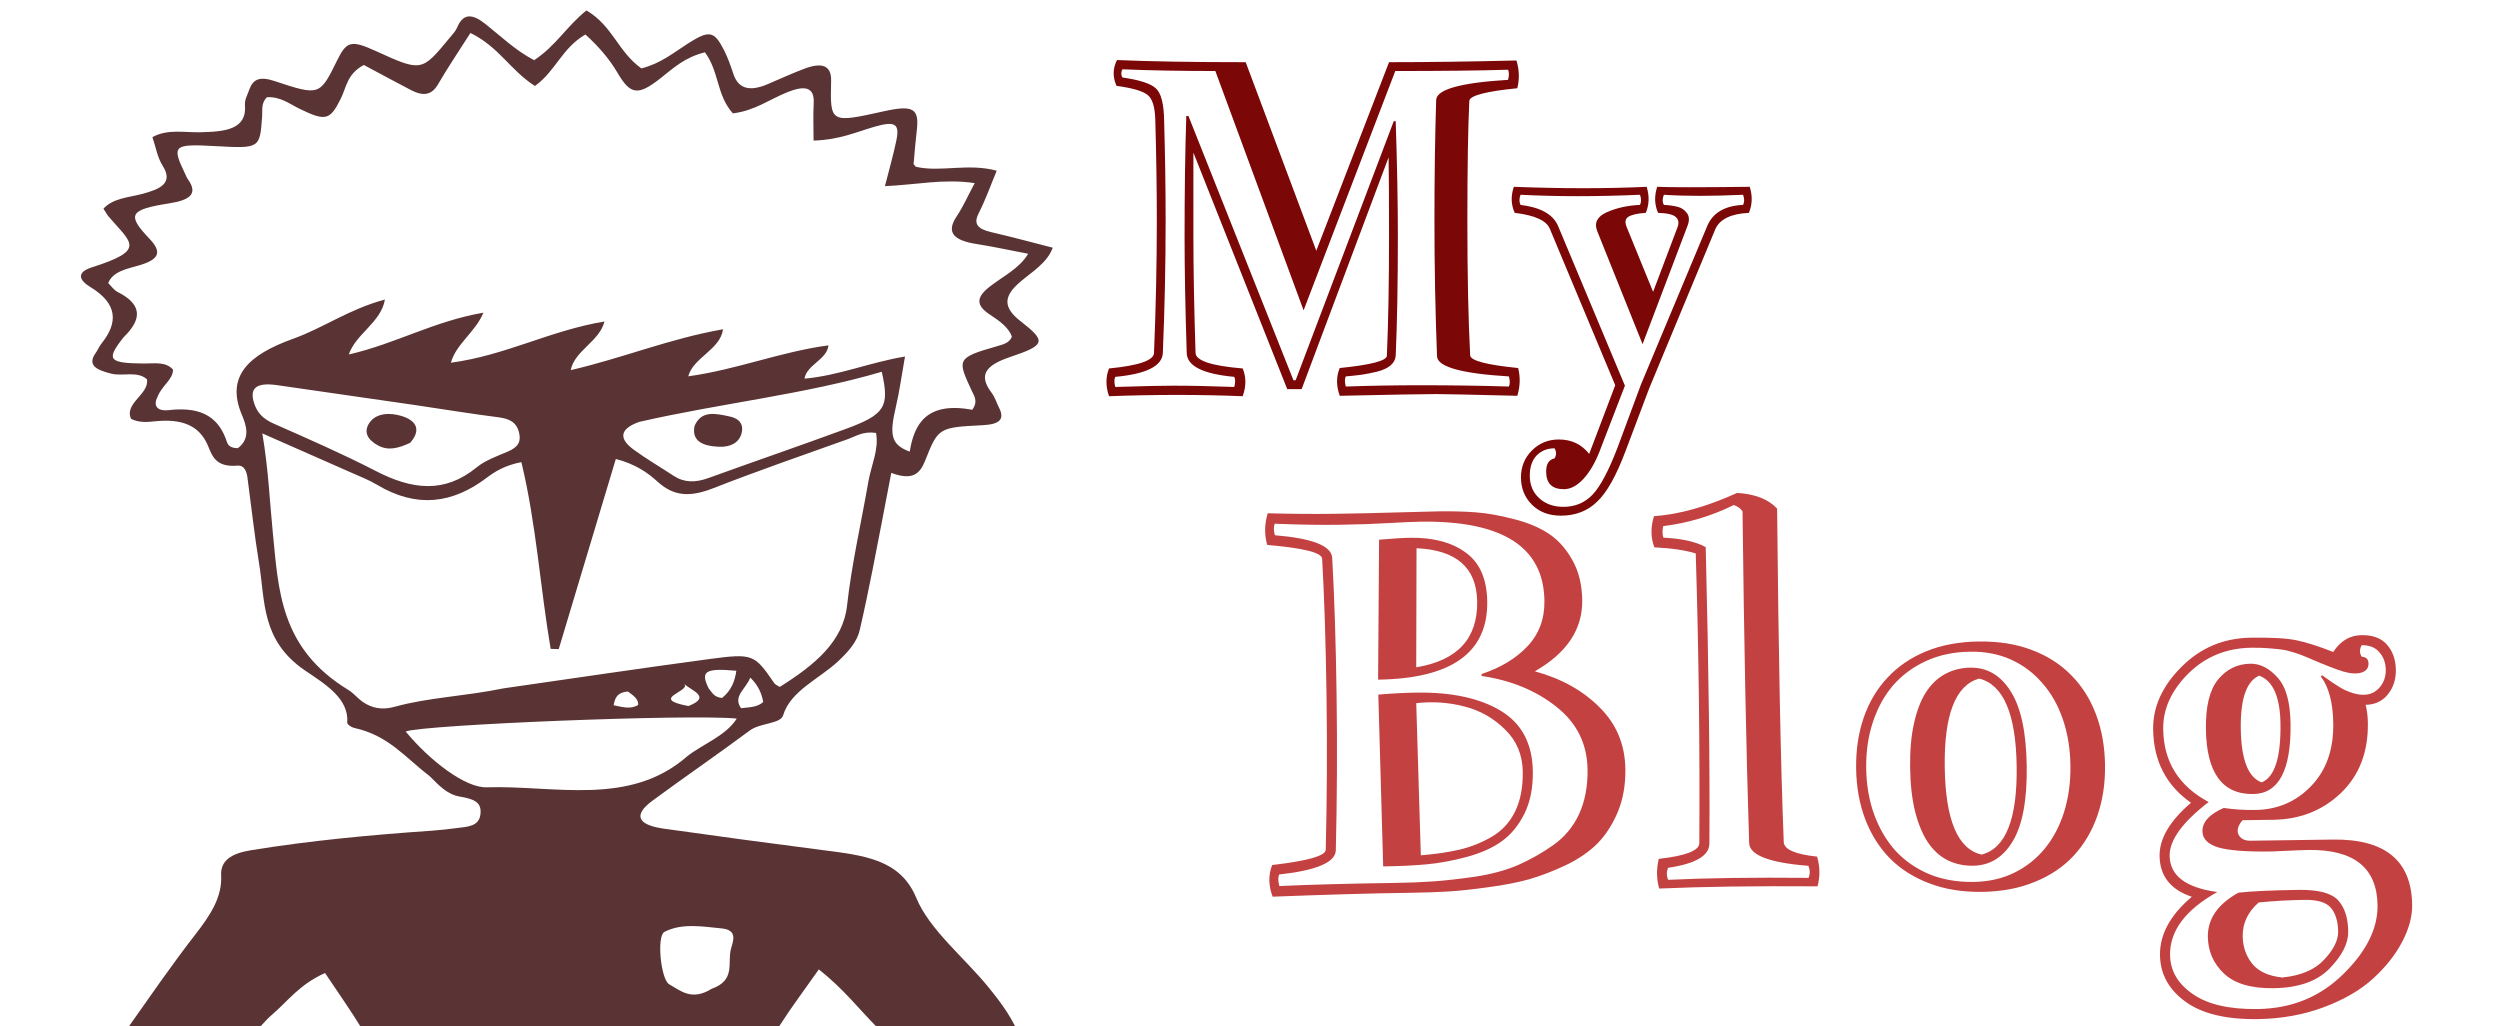 <svg width="363" height="149" viewBox="0 0 363 149" fill="none" xmlns="http://www.w3.org/2000/svg">
<g clip-path="url(#clip0_1_2)">
<g clip-path="url(#clip1_1_2)">
<path d="M62.355 112.668C58.863 110.021 56.443 106.787 51.433 105.696C51.011 105.604 50.4 105.178 50.419 104.93C50.693 101.42 47.206 99.331 44.316 97.372C37.894 93.017 38.518 87.296 37.622 81.837C36.944 77.698 36.494 73.539 35.937 69.389C35.833 68.614 35.559 67.517 34.468 67.611C31.25 67.886 30.781 66.094 30.184 64.691C28.961 61.819 26.494 60.763 22.526 61.172C21.399 61.288 20.177 61.405 19.031 60.812C17.986 58.555 21.714 57.233 21.339 55.071C19.907 53.817 17.857 54.678 16.169 54.258C13.989 53.716 12.605 53.035 13.925 51.2C14.226 50.781 14.393 50.307 14.72 49.901C17.195 46.833 17.092 44.08 13.093 41.659C11.549 40.724 10.978 39.569 13.363 38.811C21.29 36.291 19.071 35.3 15.833 31.516C15.504 31.131 15.285 30.695 15.019 30.291C16.426 28.783 18.625 28.68 20.537 28.185C23.24 27.484 25.221 26.607 23.628 24.084C22.836 22.83 22.635 21.378 22.13 19.909C24.336 18.703 26.754 19.249 28.988 19.204C32.682 19.13 35.876 18.819 35.567 15.236C35.504 14.507 35.938 13.748 36.197 13.013C36.723 11.525 37.671 11.038 39.876 11.772C46.403 13.944 46.442 13.881 48.96 8.753C50.335 5.952 51.006 5.792 54.581 7.416C61.212 10.43 61.215 10.431 65.268 5.52C65.67 5.032 66.146 4.549 66.366 4.016C67.257 1.854 68.624 2.016 70.453 3.459C72.715 5.243 74.714 7.229 77.553 8.742C80.716 6.661 82.252 3.845 85.15 1.512C88.987 3.774 89.715 7.498 93.134 9.934C95.978 9.207 97.856 7.608 99.981 6.26C102.961 4.369 103.697 4.49 105.1 7.226C105.69 8.375 106.102 9.577 106.501 10.772C107.217 12.919 108.885 13.303 111.394 12.25C113.2 11.491 114.958 10.665 116.81 9.972C119.386 9.008 120.737 9.497 120.679 11.757C120.523 17.886 120.559 17.886 128.331 16.158C132.619 15.205 133.506 15.744 133.111 19.009C132.917 20.605 132.797 22.206 132.657 23.805C132.65 23.881 132.777 23.964 132.983 24.215C136.554 25.048 140.558 23.649 144.723 24.787C143.842 26.902 143.12 28.976 142.102 30.97C141.317 32.506 141.929 33.25 143.972 33.72C146.922 34.399 149.822 35.192 152.86 35.966C152.054 38.189 149.826 39.476 148.117 40.943C145.751 42.972 145.562 44.593 148.171 46.625C151.938 49.557 151.853 50.096 146.7 51.826C143.053 53.05 142.042 54.481 143.982 57.035C144.48 57.69 144.688 58.461 145.05 59.173C145.895 60.84 145.241 61.611 142.666 61.741C136.292 62.062 136.226 62.107 134.336 66.87C133.598 68.729 132.569 69.855 129.413 68.662C128.489 73.459 127.633 78.014 126.729 82.565C126.136 85.553 125.518 88.539 124.826 91.516C124.425 93.235 123.165 94.636 121.693 96.019C118.965 98.58 114.782 100.291 113.705 103.88C113.337 105.105 110.335 104.977 108.89 106.052C104.24 109.513 99.387 112.829 94.717 116.277C91.928 118.334 92.536 119.775 96.377 120.319C104.039 121.404 111.715 122.438 119.402 123.427C125.424 124.201 130.719 124.757 133.037 130.359C134.965 135.017 139.975 138.985 143.496 143.312C145.394 145.646 147.202 148.04 148.325 151.16C142.017 151.16 136.209 151.211 130.405 151.127C128.819 151.104 128.133 149.95 127.305 149.116C124.662 146.454 122.451 143.556 118.893 140.758C116.868 143.638 114.959 146.183 113.276 148.806C112.143 150.572 110.547 151.26 107.8 151.27C91.104 151.332 74.407 151.489 57.713 151.707C55.114 151.741 53.597 151.101 52.559 149.396C50.944 146.744 49.114 144.161 47.198 141.284C43.446 142.953 41.793 145.384 39.475 147.353C37.553 148.986 36.352 151.545 33.312 151.878C28.712 152.383 23.939 152.311 19.268 152.118C16.782 152.015 17.681 150.5 18.39 149.495C21.668 144.858 24.868 140.185 28.391 135.647C30.484 132.951 32.282 130.294 32.11 127.108C31.994 124.948 33.592 123.915 36.456 123.45C45.121 122.046 53.892 121.221 62.715 120.617C63.879 120.538 65.038 120.395 66.192 120.251C67.848 120.045 69.545 120.027 69.758 118.252C69.97 116.493 68.892 116.03 66.768 115.663C64.846 115.332 63.702 113.975 62.355 112.668ZM22.84 57.694C22.243 58.868 22.781 59.751 24.509 59.55C29.657 58.949 31.891 60.93 32.953 64.181C33.098 64.624 33.449 65.074 34.54 65.073C36.501 63.607 35.678 61.574 35.078 60.128C32.788 54.607 36.107 51.506 42.541 49.198C46.983 47.604 50.62 44.915 55.888 43.493C55.347 46.792 51.684 48.452 50.644 51.47C57.517 49.889 62.952 46.652 70.199 45.398C68.977 48.29 66.233 49.913 65.471 52.666C73.47 51.595 79.854 47.991 87.768 46.683C87.046 49.59 83.435 50.892 82.869 53.745C90.54 51.954 97.235 49.17 104.985 47.809C104.585 50.78 100.648 51.91 99.936 54.643C107.12 53.637 113.31 51.081 120.292 50.145C120.071 52.237 117.15 52.935 116.81 54.98C121.848 54.523 126.17 52.65 131.406 51.766C130.919 54.494 130.611 56.817 130.072 59.112C129.109 63.219 129.394 64.568 132.094 65.582C132.73 61.528 134.571 58.282 141.176 59.497C142.066 58.268 141.437 57.482 141.073 56.688C139.047 52.274 138.786 51.964 144.652 50.304C145.572 50.044 146.657 49.776 146.923 48.853C146.426 47.523 145.095 46.57 143.76 45.7C141.603 44.296 141.798 43.128 143.686 41.638C145.553 40.165 148.019 39.002 149.29 36.847C146.569 36.327 144.209 35.808 141.807 35.432C138.579 34.926 137.297 33.831 138.892 31.437C139.895 29.932 140.597 28.322 141.525 26.587C137.027 25.917 132.987 26.84 128.493 27.029C129.117 24.561 129.726 22.463 130.161 20.345C130.656 17.936 129.932 17.54 126.904 18.424C124.288 19.188 121.831 20.311 118.13 20.413C118.13 18.526 118.052 16.751 118.149 14.981C118.283 12.561 116.771 12.401 114.309 13.392C111.733 14.43 109.591 16.075 106.415 16.462C104.005 13.777 104.454 10.418 102.353 7.596C99.345 8.339 97.696 9.966 95.865 11.395C92.651 13.905 91.55 13.795 89.664 10.574C88.488 8.565 86.929 6.757 85.001 5.007C81.549 7.03 80.728 10.277 77.674 12.485C74.067 10.183 72.503 6.844 68.307 4.786C66.601 7.47 64.999 9.834 63.592 12.258C62.678 13.832 61.427 14 59.667 13.077C57.368 11.872 55.094 10.643 52.828 9.434C50.376 10.749 50.307 12.664 49.486 14.318C47.91 17.492 47.271 17.629 43.484 15.79C42.021 15.079 40.756 14.021 38.755 14.113C37.881 15.005 38.127 15.987 38.061 16.913C37.726 21.576 37.74 21.577 31.173 21.211C25.17 20.877 24.901 21.127 26.869 25.216C26.998 25.485 27.094 25.767 27.274 26.017C28.862 28.219 27.467 29.068 24.553 29.53C18.795 30.442 18.371 31.169 21.714 34.678C23.534 36.589 23.155 37.663 20.205 38.531C18.486 39.037 16.396 39.371 15.713 41.102C16.16 41.534 16.505 42.102 17.103 42.406C20.924 44.344 20.398 46.551 17.999 48.917C17.922 48.993 17.86 49.078 17.795 49.16C15.387 52.254 15.807 52.737 20.878 52.783C22.377 52.796 24.051 52.455 25.122 53.669C25.145 55.109 23.454 56.014 22.84 57.694ZM73.117 99.948C83.072 98.523 93.01 97.03 102.989 95.695C109.368 94.842 109.539 95.004 112.432 99.206C112.585 99.427 112.961 99.567 113.224 99.739C118.312 96.548 122.413 93.145 122.993 87.926C123.662 81.9 125.049 75.918 126.09 69.913C126.498 67.56 127.653 65.239 127.2 62.861C125.311 62.585 124.319 63.328 123.191 63.732C116.643 66.08 110.038 68.353 103.614 70.871C100.343 72.152 97.922 72.179 95.473 69.932C94.011 68.591 92.183 67.359 89.417 66.643C86.606 76.005 83.867 85.126 81.129 94.247C80.737 94.237 80.346 94.226 79.954 94.216C78.429 85.214 77.874 76.11 75.705 67.101C73.371 67.555 71.924 68.424 70.691 69.357C65.726 73.115 60.528 73.857 54.718 70.372C53.62 69.714 52.337 69.214 51.113 68.671C46.98 66.839 42.835 65.021 38.087 62.93C38.982 68.164 39.148 72.697 39.6 77.212C40.446 85.657 40.609 94.108 50.59 100.186C51.377 100.665 51.897 101.37 52.642 101.894C53.963 102.823 55.481 103.134 57.302 102.626C62.192 101.261 67.48 101.111 73.117 99.948ZM99.83 109.77C102.143 107.987 105.411 106.828 106.976 104.339C100.31 103.656 61.379 105.224 58.903 106.218C62.443 110.494 67.585 114.413 70.651 114.317C80.52 114.006 91.447 117.17 99.83 109.77ZM60.164 58.8C53.525 57.842 46.887 56.882 40.247 55.925C37.046 55.464 36.2 56.473 36.926 58.629C37.354 59.899 38.148 60.805 39.749 61.513C44.762 63.729 49.806 65.931 54.586 68.398C59.815 71.095 64.526 71.703 69.232 67.844C70.408 66.879 72.139 66.24 73.716 65.577C75.337 64.895 75.686 64.034 75.345 62.728C74.996 61.394 74.126 60.808 72.308 60.579C68.461 60.094 64.651 59.46 60.164 58.8ZM92.83 61.253C89.848 62.303 89.909 63.752 92.005 65.283C93.84 66.624 95.876 67.817 97.81 69.086C99.385 70.12 101.015 70.078 102.848 69.415C109.494 67.011 116.208 64.708 122.831 62.272C128.522 60.178 129.188 59.067 128.031 53.983C116.792 57.285 104.848 58.514 92.83 61.253ZM103.325 143.576C106.859 142.326 105.595 139.824 106.129 137.806C106.436 136.644 107.182 135.035 104.758 134.802C102.019 134.539 98.993 133.997 96.476 135.312C95.318 135.916 95.957 142.235 97.162 142.913C98.81 143.841 100.424 145.383 103.325 143.576ZM102.915 99.988C103.395 100.508 103.603 101.22 104.838 101.346C106.223 100.235 106.7 98.87 106.918 97.395C102.409 96.993 101.642 97.436 102.915 99.988ZM107.603 102.83C108.713 102.681 109.93 102.74 110.823 101.928C110.588 100.796 110.24 99.669 108.939 98.384C108.292 100.083 106.363 101.079 107.603 102.83ZM99.968 102.518C103.371 101.165 100.418 100.312 99.307 99.282C100.532 100.379 94.032 101.419 99.968 102.518ZM91.171 100.405C89.544 100.548 89.291 101.407 89.095 102.403C90.396 102.664 91.562 103.04 92.667 102.35C92.71 101.55 92.086 101.069 91.171 100.405Z" fill="#5A3434"/>
<path d="M59.542 64.309C57.898 65.055 56.438 65.499 54.928 64.701C53.384 63.884 52.761 62.75 53.6 61.454C54.595 59.919 56.663 59.891 58.332 60.409C60.601 61.114 61.126 62.532 59.542 64.309Z" fill="#5A3434"/>
<path d="M100.847 61.859C101.82 59.496 104.031 60.063 105.966 60.478C107.563 60.821 107.994 61.835 107.661 62.976C107.288 64.256 106.112 64.951 104.359 64.871C102.043 64.764 100.401 64.05 100.847 61.859Z" fill="#5A3434"/>
</g>
<path d="M168.844 51.25C168.76 53.146 166.458 54.302 161.938 54.719C161.771 55.052 161.771 55.542 161.938 56.188C165.875 56.062 168.667 56 170.312 56C172.917 56 175.885 56.062 179.219 56.188C179.385 55.542 179.385 55.052 179.219 54.719C174.656 54.302 172.354 53.146 172.312 51.25C172.104 44.771 172 39.125 172 34.312C172 27.729 172.083 21.906 172.25 16.844H172.562L187.812 55.219H188.125L202.375 17.594H202.656C202.865 23.865 202.969 29.438 202.969 34.312C202.969 41.083 202.865 46.865 202.656 51.656C202.615 52.198 202.365 52.667 201.906 53.062C201.469 53.438 200.812 53.74 199.938 53.969C199.062 54.177 198.323 54.323 197.719 54.406C197.115 54.49 196.344 54.573 195.406 54.656C195.24 54.99 195.24 55.479 195.406 56.125C198.948 56 202.573 55.938 206.281 55.938C210.719 55.938 214.99 56 219.094 56.125C219.26 55.75 219.26 55.26 219.094 54.656C212.177 54.24 208.698 53.26 208.656 51.719C208.406 45.177 208.281 38.604 208.281 32C208.281 25.604 208.365 19.781 208.531 14.531C208.573 12.99 212.052 12.01 218.969 11.594C219.135 10.99 219.135 10.5 218.969 10.125C214.865 10.25 209.406 10.312 202.594 10.312L189.281 45.062L176.469 10.312C171.385 10.312 166.885 10.229 162.969 10.062C162.76 10.479 162.76 10.875 162.969 11.25C165.448 11.604 167.062 12.125 167.812 12.812C168.583 13.479 168.99 15.031 169.031 17.469C169.177 22.594 169.25 27.438 169.25 32C169.25 38.312 169.115 44.729 168.844 51.25ZM167.562 51.25C167.833 44.688 167.969 38.271 167.969 32C167.969 27.438 167.896 22.594 167.75 17.469C167.708 15.552 167.333 14.323 166.625 13.781C165.938 13.219 164.438 12.781 162.125 12.469C161.542 11.198 161.562 9.948 162.188 8.719C166.979 8.927 173.208 9.031 180.875 9.031L191.125 36.406L201.688 9.031C207.271 9.031 213.438 8.948 220.188 8.781C220.604 10.135 220.646 11.479 220.312 12.812C215.708 13.271 213.385 13.885 213.344 14.656C213.156 18.573 213.062 24.354 213.062 32C213.062 39.896 213.198 46.427 213.469 51.594C213.51 52.365 215.833 52.979 220.438 53.438C220.771 54.771 220.729 56.115 220.312 57.469C213.562 57.302 209.635 57.219 208.531 57.219C206.865 57.219 202.198 57.302 194.531 57.469C194.01 56.01 194.01 54.667 194.531 53.438C199.052 52.979 201.333 52.385 201.375 51.656C201.583 46.781 201.688 41 201.688 34.312C201.688 29.104 201.667 25.281 201.625 22.844L189 56.5H186.906L173.281 22.156V34.312C173.281 39.125 173.385 44.771 173.594 51.25C173.635 52.375 175.917 53.125 180.438 53.5C180.958 54.75 180.958 56.094 180.438 57.531C174.208 57.281 167.74 57.281 161.031 57.531C160.531 56.094 160.531 54.75 161.031 53.5C165.344 53.083 167.521 52.333 167.562 51.25ZM254.062 27.125C254.479 28.458 254.438 29.719 253.938 30.906C251.333 31.031 249.708 31.823 249.062 33.281L239.469 56.375L236.062 65.406C234.708 69.031 233.323 71.51 231.906 72.844C230.51 74.198 228.76 74.875 226.656 74.875C224.906 74.875 223.5 74.344 222.438 73.281C221.375 72.219 220.844 70.896 220.844 69.312C220.844 67.771 221.375 66.469 222.438 65.406C223.5 64.344 224.802 63.812 226.344 63.812C228.177 63.812 229.646 64.51 230.75 65.906L234.531 55.938L225.062 33.281C224.604 32.052 222.896 31.26 219.938 30.906C219.396 29.719 219.354 28.458 219.812 27.125C226.854 27.396 233.281 27.396 239.094 27.125C239.51 28.458 239.469 29.719 238.969 30.906C237.719 30.99 236.865 31.188 236.406 31.5C235.969 31.792 235.906 32.302 236.219 33.031L240.031 42.375L243.562 33.031C243.812 32.385 243.74 31.885 243.344 31.531C242.969 31.156 242.104 30.948 240.75 30.906C240.229 29.719 240.188 28.458 240.625 27.125C242.333 27.208 246.812 27.208 254.062 27.125ZM253.094 28.281C248.49 28.49 244.656 28.49 241.594 28.281C241.365 28.844 241.365 29.333 241.594 29.75C242.385 29.792 243.052 29.885 243.594 30.031C244.135 30.156 244.583 30.458 244.938 30.938C245.292 31.396 245.323 32.01 245.031 32.781L238.5 49.969L231.906 33.531C231.448 32.344 231.917 31.438 233.312 30.812C234.729 30.188 236.333 29.833 238.125 29.75C238.333 29.333 238.333 28.844 238.125 28.281C231.896 28.552 226.115 28.552 220.781 28.281C220.573 28.844 220.573 29.333 220.781 29.75C223.677 30.104 225.49 31.115 226.219 32.781L235.938 56L232.5 64.906C231.812 66.823 230.99 68.323 230.031 69.406C229.073 70.49 228.083 71.031 227.062 71.031C225.354 71.031 224.5 70.177 224.5 68.469C224.5 67.365 224.906 66.729 225.719 66.562C226.01 66.083 226.01 65.594 225.719 65.094C224.677 65.094 223.812 65.438 223.125 66.125C222.458 66.833 222.125 67.812 222.125 69.062C222.125 70.417 222.583 71.51 223.5 72.344C224.417 73.177 225.583 73.594 227 73.594C228.708 73.594 230.125 73 231.25 71.812C232.375 70.625 233.583 68.344 234.875 64.969L238.25 55.875L247.906 32.781C248.719 30.885 250.448 29.875 253.094 29.75C253.302 29.333 253.302 28.844 253.094 28.281Z" fill="#7B0707"/>
<path d="M200.1 98.684L200.243 78.362C202.237 78.192 203.744 78.099 204.766 78.085C208.14 78.038 210.836 78.76 212.853 80.253C214.87 81.722 215.901 84.084 215.947 87.339C216.051 94.752 210.769 98.534 200.1 98.684ZM200.837 125.802L200.131 100.858C202.03 100.689 203.882 100.591 205.688 100.566C210.796 100.494 214.873 101.376 217.916 103.211C220.96 105.045 222.511 107.982 222.568 112.022C222.601 114.398 222.19 116.447 221.335 118.17C220.479 119.87 219.393 121.192 218.075 122.137C216.781 123.082 215.093 123.843 213.01 124.419C210.926 124.971 208.982 125.331 207.179 125.499C205.399 125.666 203.285 125.767 200.837 125.802ZM206.305 124.192C208.441 124.019 210.315 123.744 211.925 123.365C213.56 122.985 215.108 122.369 216.569 121.517C218.055 120.664 219.19 119.448 219.976 117.869C220.762 116.265 221.138 114.323 221.106 112.042C221.072 109.595 220.211 107.551 218.525 105.911C216.838 104.248 214.862 103.135 212.596 102.572C210.33 101.986 208.011 101.829 205.638 102.1L206.305 124.192ZM205.679 79.605L205.636 96.895C211.611 95.908 214.561 92.73 214.486 87.36C214.417 82.441 211.481 79.856 205.679 79.605ZM185.763 128.651C190.394 128.444 195.917 128.295 202.333 128.205C204.471 128.175 206.395 128.1 208.105 127.981C209.814 127.862 211.855 127.631 214.226 127.289C216.598 126.923 218.669 126.359 220.441 125.598C222.212 124.812 223.91 123.85 225.534 122.71C227.181 121.546 228.431 120.043 229.285 118.201C230.138 116.336 230.547 114.179 230.513 111.732C230.461 108.001 228.956 104.969 226 102.634C223.044 100.275 219.423 98.781 215.136 98.152L215.132 97.867C217.9 96.949 220.115 95.61 221.778 93.852C223.464 92.07 224.288 89.86 224.251 87.223C224.141 79.405 218.146 75.58 206.266 75.747C205.339 75.76 203.784 75.829 201.599 75.955C199.414 76.081 196.992 76.162 194.33 76.2C191.693 76.237 188.615 76.185 185.095 76.044C184.911 76.475 184.919 77.033 185.119 77.719C190.591 78.165 193.363 79.267 193.436 81.025C193.752 86.605 193.964 93.245 194.072 100.943C194.178 108.475 194.14 115.974 193.96 123.439C193.937 125.197 191.197 126.377 185.739 126.976C185.554 127.359 185.562 127.917 185.763 128.651ZM184.076 74.526C187.523 74.62 190.779 74.645 193.844 74.602C196.91 74.559 199.903 74.493 202.825 74.405C205.747 74.316 207.742 74.265 208.812 74.25C210.808 74.222 212.614 74.267 214.232 74.387C215.874 74.507 217.696 74.826 219.7 75.344C221.703 75.839 223.388 76.528 224.755 77.412C226.146 78.296 227.317 79.575 228.267 81.249C229.217 82.899 229.708 84.865 229.74 87.145C229.799 91.375 227.507 94.817 222.862 97.473C226.727 98.536 229.865 100.286 232.276 102.724C234.71 105.137 235.952 108.114 236.002 111.655C236.034 113.959 235.671 116.032 234.913 117.873C234.154 119.69 233.177 121.212 231.982 122.441C230.787 123.646 229.257 124.702 227.393 125.607C225.527 126.489 223.731 127.179 222.003 127.679C220.275 128.155 218.284 128.539 216.03 128.832C213.777 129.149 211.843 129.355 210.228 129.449C208.638 129.542 206.868 129.603 204.919 129.63C199.264 129.709 192.553 129.899 184.786 130.198C184.169 128.567 184.148 127.034 184.722 125.6C189.87 125.005 192.462 124.268 192.498 123.388C192.678 115.923 192.716 108.448 192.61 100.964C192.503 93.313 192.291 86.697 191.975 81.117C191.915 80.238 189.256 79.574 183.998 79.125C183.573 77.61 183.599 76.077 184.076 74.526ZM262.579 125.719C256.916 125.276 254.049 124.175 253.977 122.418C253.554 109.257 253.234 93.209 253.016 74.27C252.82 73.893 252.4 73.578 251.755 73.326C248.474 74.94 245.054 75.963 241.495 76.393C241.361 76.989 241.369 77.547 241.519 78.068C244.206 78.197 246.256 78.655 247.67 79.443C248.111 97.309 248.288 111.66 248.203 122.499C248.18 124.258 246.177 125.426 242.192 126.005C241.963 126.603 241.971 127.185 242.217 127.752C247.726 127.484 254.522 127.389 262.603 127.465C262.833 126.892 262.825 126.31 262.579 125.719ZM263.843 124.382C264.268 125.85 264.288 127.287 263.904 128.695C254.753 128.633 247.09 128.741 240.915 129.018C240.516 127.621 240.495 126.184 240.855 124.705C244.746 124.27 246.708 123.518 246.741 122.448C246.83 108.496 246.657 94.465 246.221 80.355C244.622 79.878 242.622 79.585 240.22 79.477C239.677 78.082 239.656 76.573 240.156 74.95C243.765 74.709 247.789 73.583 252.229 71.572C254.822 71.726 256.757 72.483 258.036 73.844C258.238 95.016 258.56 111.16 259.001 122.276C259.064 123.344 260.678 124.046 263.843 124.382ZM286.094 96.942C288.542 96.907 290.495 98.056 291.954 100.389C293.436 102.697 294.211 106.31 294.28 111.228C294.349 116.147 293.675 119.781 292.259 122.13C290.866 124.478 288.946 125.67 286.498 125.704C285.144 125.723 283.904 125.455 282.78 124.901C281.679 124.346 280.728 123.48 279.927 122.303C279.15 121.125 278.535 119.649 278.082 117.873C277.629 116.073 277.385 113.937 277.351 111.466C277.316 109.019 277.5 106.889 277.903 105.077C278.305 103.242 278.878 101.737 279.622 100.562C280.389 99.363 281.315 98.47 282.4 97.885C283.509 97.275 284.74 96.961 286.094 96.942ZM286.531 128.056C288.741 128.025 290.719 127.582 292.466 126.725C294.213 125.869 295.693 124.695 296.908 123.205C298.146 121.69 299.084 119.907 299.72 117.854C300.357 115.801 300.658 113.563 300.624 111.139C300.59 108.716 300.226 106.487 299.532 104.453C298.838 102.419 297.851 100.674 296.571 99.219C295.315 97.739 293.801 96.596 292.032 95.789C290.262 94.982 288.272 94.594 286.062 94.625C283.71 94.658 281.589 95.104 279.7 95.962C277.811 96.82 276.211 97.995 274.901 99.487C273.615 100.979 272.63 102.763 271.946 104.84C271.262 106.894 270.937 109.132 270.971 111.556C271.005 114.003 271.393 116.244 272.135 118.277C272.876 120.31 273.911 122.066 275.239 123.545C276.59 124.999 278.222 126.129 280.135 126.934C282.047 127.715 284.179 128.089 286.531 128.056ZM287.289 93.146C290.164 93.106 292.724 93.51 294.97 94.357C297.24 95.205 299.158 96.425 300.725 98.019C302.292 99.59 303.495 101.486 304.334 103.708C305.174 105.93 305.612 108.384 305.65 111.069C305.687 113.73 305.318 116.183 304.541 118.428C303.765 120.673 302.615 122.614 301.094 124.251C299.595 125.865 297.724 127.127 295.479 128.038C293.234 128.972 290.674 129.46 287.799 129.5C284.948 129.54 282.387 129.124 280.117 128.253C277.872 127.405 275.965 126.196 274.399 124.626C272.855 123.032 271.664 121.135 270.825 118.937C269.986 116.715 269.547 114.261 269.51 111.576C269.472 108.891 269.841 106.426 270.618 104.182C271.394 101.937 272.544 100.008 274.066 98.394C275.588 96.756 277.459 95.483 279.68 94.572C281.901 93.662 284.438 93.186 287.289 93.146ZM282.376 111.396C282.484 119.07 284.266 123.299 287.723 124.083C291.228 123.202 292.927 118.924 292.819 111.249C292.712 103.646 290.894 99.405 287.364 98.528C283.932 99.503 282.269 103.792 282.376 111.396ZM320.299 105.872C320.253 102.57 320.837 100.173 322.052 98.683C323.29 97.168 324.86 96.397 326.761 96.371C328.163 96.351 329.467 97.01 330.674 98.348C331.905 99.661 332.542 101.898 332.587 105.058C332.682 111.83 330.876 115.242 327.169 115.294C322.678 115.357 320.388 112.217 320.299 105.872ZM320.58 136.027C320.544 133.413 322.023 131.277 325.018 129.619C326.916 129.402 329.837 129.266 333.781 129.211C336.609 129.171 338.505 129.667 339.47 130.699C340.435 131.732 340.932 133.246 340.96 135.241C340.984 136.952 340.094 138.735 338.29 140.591C336.487 142.47 333.767 143.435 330.132 143.486C326.853 143.532 324.442 142.817 322.901 141.341C321.383 139.889 320.61 138.118 320.58 136.027ZM342.931 95.359C343.573 95.398 343.899 95.726 343.907 96.344C343.918 97.128 343.438 97.598 342.465 97.754C341.635 97.861 340.611 97.685 339.392 97.227C338.747 96.998 337.923 96.677 336.919 96.264C335.915 95.826 335.209 95.527 334.803 95.367C334.397 95.182 333.835 94.976 333.119 94.748C332.403 94.521 331.783 94.375 331.259 94.311C330.759 94.247 330.129 94.184 329.367 94.124C328.63 94.063 327.798 94.039 326.871 94.052C323.259 94.103 320.211 95.358 317.727 97.816C315.266 100.275 314.056 102.966 314.097 105.888C314.163 110.617 316.363 114.139 320.698 116.454C316.889 119.383 315 121.988 315.032 124.269C315.073 127.144 317.379 128.895 321.95 129.52C317.329 132.104 315.043 135.154 315.092 138.67C315.124 140.951 316.22 142.837 318.38 144.328C320.54 145.842 323.687 146.571 327.821 146.512C332.74 146.443 336.875 144.757 340.227 141.455C343.603 138.151 345.267 134.813 345.22 131.439C345.144 125.997 341.791 123.323 335.161 123.416C334.425 123.427 333.451 123.464 332.24 123.529C331.029 123.593 330.197 123.629 329.746 123.635C326.111 123.686 323.541 123.485 322.038 123.03C320.557 122.552 319.81 121.778 319.795 120.709C319.776 119.355 320.806 118.223 322.884 117.315C324.337 117.532 325.871 117.629 327.487 117.607C330.695 117.562 333.388 116.407 335.566 114.142C337.768 111.877 338.842 108.844 338.789 105.042C338.747 102.025 338.144 99.752 336.982 98.223L337.158 98.043C337.542 98.299 338.058 98.66 338.706 99.126C339.378 99.568 339.881 99.882 340.216 100.067C340.576 100.252 341.03 100.436 341.579 100.619C342.152 100.801 342.711 100.888 343.258 100.88C344.161 100.867 344.916 100.512 345.524 99.814C346.132 99.093 346.429 98.245 346.416 97.271C346.401 96.249 346.092 95.398 345.489 94.717C344.908 94.013 344.048 93.668 342.907 93.684C342.583 94.307 342.591 94.865 342.931 95.359ZM343.492 102.338C343.693 103.12 343.801 103.998 343.814 104.972C343.874 109.201 342.567 112.594 339.894 115.151C337.244 117.684 333.97 118.977 330.074 119.032L325.618 119.094C324.94 119.888 324.748 120.592 325.042 121.206C325.359 121.795 325.934 122.084 326.765 122.073L338.705 121.905C346.308 121.798 350.155 124.953 350.245 131.368C350.269 133.079 349.784 134.88 348.788 136.771C347.793 138.663 346.392 140.429 344.585 142.071C342.778 143.736 340.398 145.124 337.443 146.235C334.487 147.346 331.287 147.925 327.842 147.974C323.209 148.039 319.691 147.185 317.29 145.413C314.889 143.664 313.669 141.423 313.631 138.691C313.588 135.673 315.129 132.847 318.253 130.213C315.173 129.187 313.612 127.213 313.571 124.29C313.536 121.771 315.056 119.195 318.132 116.562C314.532 114.045 312.7 110.495 312.636 105.909C312.59 102.654 313.95 99.64 316.715 96.868C319.48 94.073 322.859 92.647 326.85 92.591C329.82 92.549 332.009 92.673 333.415 92.962C334.845 93.251 336.635 93.82 338.786 94.669C339.833 93.062 341.2 92.246 342.887 92.223C344.55 92.2 345.792 92.669 346.614 93.632C347.436 94.595 347.857 95.801 347.877 97.251C347.897 98.652 347.509 99.846 346.715 100.832C345.921 101.817 344.847 102.319 343.492 102.338ZM325.641 135.956C325.663 137.476 326.121 138.801 327.016 139.929C327.935 141.057 329.394 141.725 331.393 141.935C334.122 141.659 336.154 140.787 337.488 139.318C338.846 137.873 339.516 136.521 339.499 135.262C339.478 133.789 339.129 132.641 338.452 131.819C337.775 131.02 336.499 130.634 334.622 130.661C332.364 130.692 330.144 130.819 327.961 131.039C326.388 132.416 325.615 134.055 325.641 135.956ZM325.36 105.801C325.423 110.292 326.434 112.892 328.393 113.601C330.284 112.838 331.194 109.997 331.125 105.079C331.071 101.182 330.04 98.856 328.033 98.1C326.191 98.91 325.3 101.477 325.36 105.801Z" fill="#C44141"/>
</g>
<defs>
<clipPath id="clip0_1_2">
<rect width="363" height="149" fill="white"/>
</clipPath>
<clipPath id="clip1_1_2">
<rect width="188" height="155" fill="white" transform="translate(-17)"/>
</clipPath>
</defs>
</svg>
